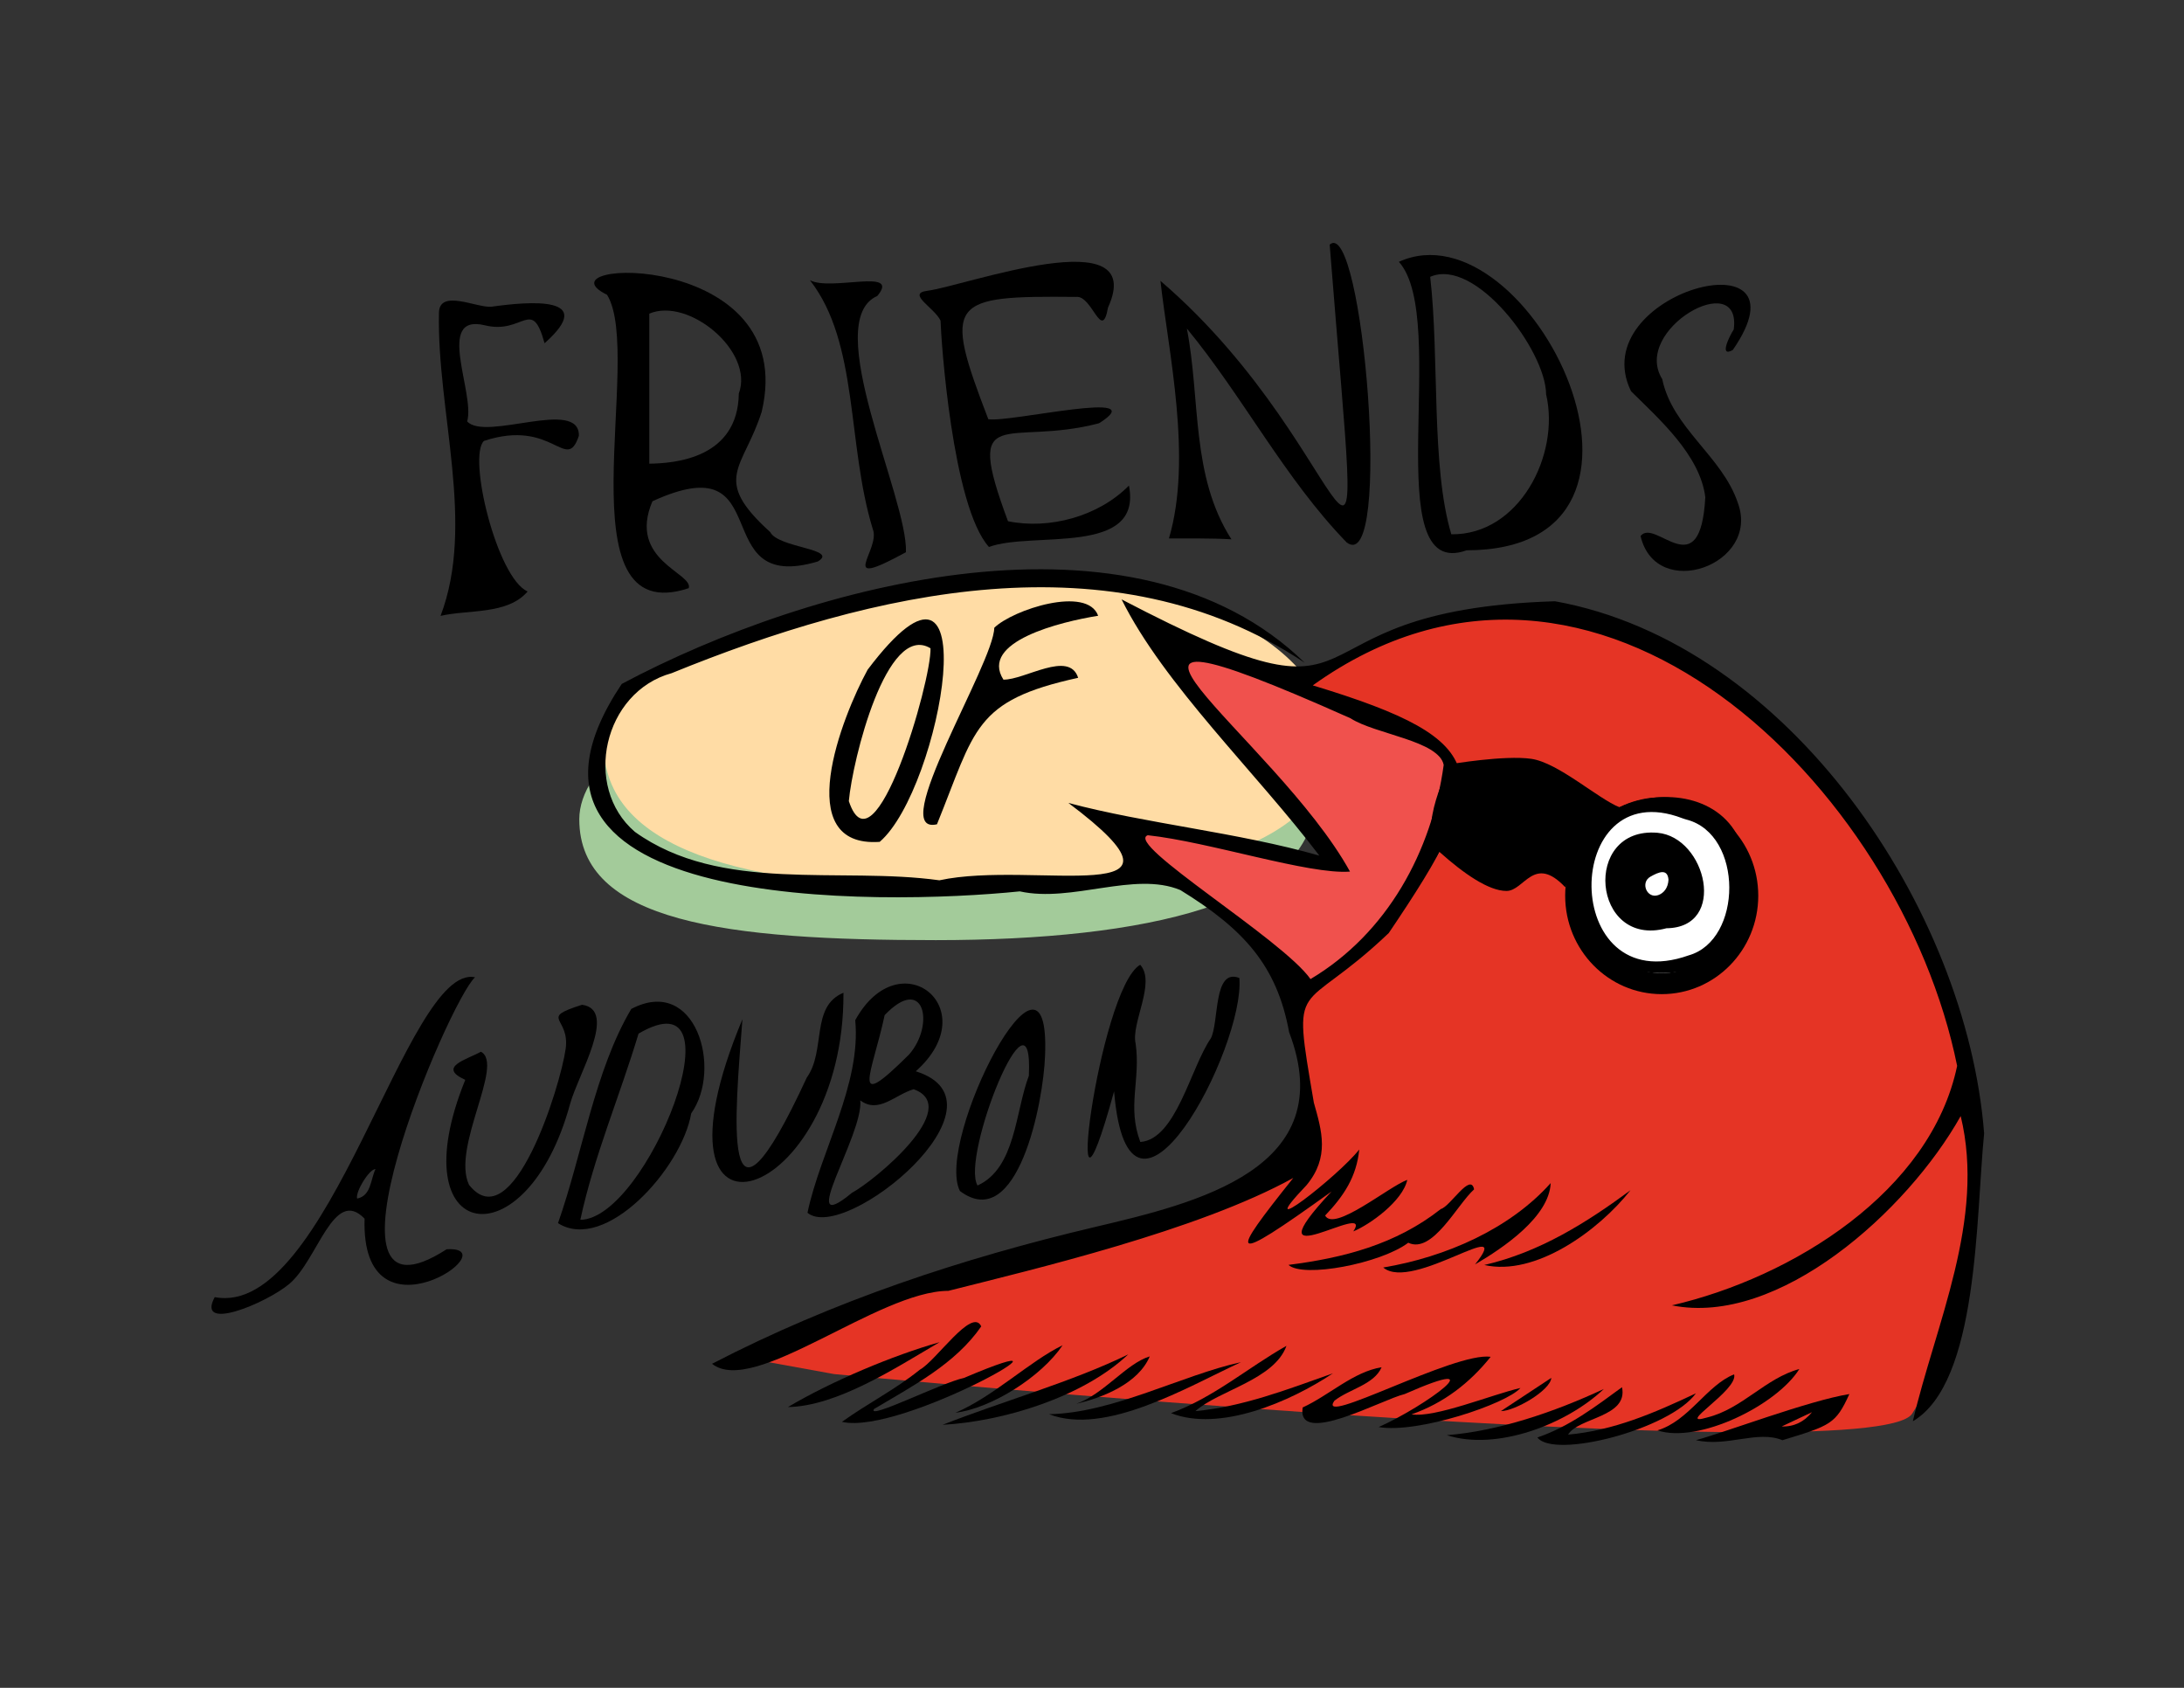 <?xml version="1.0" encoding="utf-8"?>
<!-- Generator: Adobe Illustrator 28.0.0, SVG Export Plug-In . SVG Version: 6.00 Build 0)  -->
<svg version="1.1" id="Layer_1" xmlns="http://www.w3.org/2000/svg" xmlns:xlink="http://www.w3.org/1999/xlink" x="0px" y="0px"
	 viewBox="0 0 792 612" style="enable-background:new 0 0 792 612;" xml:space="preserve">
<rect x="0" y="0" width="792" height="612" fill="#333333" stroke="none"/>
<style type="text/css">
	.st0{fill:#B59046;}
	.st1{fill:#9CAF5D;}
	.st2{fill:#C2DFA4;}
	.st3{fill:#968278;}
	.st4{fill:#D4CBC8;}
	.st5{fill:#FFFFFF;}
	.st6{display:none;fill:#010101;}
	.st7{display:none;fill:#FFFFFF;stroke:#010101;stroke-miterlimit:10;}
	.st8{display:none;fill:none;stroke:#010101;stroke-width:6;stroke-miterlimit:10;}
	.st9{display:none;}
	.st10{display:inline;}
	.st11{fill:#010101;}
	.st12{fill:#3B262D;}
	.st13{fill:#7FBDE7;}
	.st14{fill:#B8E2E3;}
	.st15{fill:#879DD0;}
	.st16{fill:#E88348;}
	.st17{fill:#DBD3D9;}
	.st18{fill:#C2BBBD;}
	.st19{fill:#808285;}
	.st20{fill:#C1C4E3;}
	.st21{fill:#838D8F;}
	.st22{fill:#E33126;}
	.st23{fill:#DCE349;}
	.st24{fill:#F2EF87;}
	.st25{fill:#FBD676;}
	.st26{fill:#A3CB9A;}
	.st27{fill:#E53425;}
	.st28{fill:#FFDCA5;}
	.st29{fill:#F0514D;}
	.st30{fill:#F69A9C;}
	.st31{fill:#E78170;}
	.st32{fill:#B97D70;}
	.st33{fill:#FDD6C0;}
	.st34{fill:#B29782;}
	.st35{fill:#95221F;}
	.st36{fill:#A7ABD6;}
	.st37{fill:#277ABE;}
	.st38{fill:#E7D9C2;}
	.st39{fill:#E4E4E9;}
	.st40{fill:#45210E;}
	.st41{fill:#66789F;}
	.st42{fill:#F47920;}
	.st43{fill:#C1DC7E;}
	.st44{fill:#1D1816;}
	.st45{fill:#787883;}
</style>
<path class="st26" d="M476.72,289.98c0,37.4-61.5,50.91-137.36,50.91s-129.29-6.42-129.29-43.82c0-19.37,27.74-39.29,59.86-50.18
	c29.92-10.14,66.43-19.8,103.01-19.8c32.57,0,50.22,7.53,66.7,15.85C461.55,254.01,476.72,268.64,476.72,289.98z"/>
<path class="st27" d="M525.97,277.09c-25.64,42.79-61.42,62.77-53.45,115.48c8.01,53,9.88,1.41,1.21,20.89
	c-9.28,20.85-71.78,32.32-71.78,32.32l-134.47,46.1l35.04,6.36c0,0,376.79,35.49,390.87,14.39c6.96-10.44,18.25-39.89,21.26-70.16
	c3.07-30.91,1.29-64.75-5.95-77.98c-5.25-9.58-9.5-23.18-18.23-40.54c-8.2-16.33-24.16-34.18-38.26-49.02
	c-22.94-24.15-30.19-24.95-47.44-37.68c-48.64-35.88-136.96,5.12-130.67,12.59L525.97,277.09z"/>
<ellipse cx="602.6" cy="324.78" rx="35.01" ry="35.69"/>
<path class="st28" d="M482.13,270.94c0,37.4-61.5,50.91-137.36,50.91s-125.79-14.31-125.79-51.71c0-19.37,24.24-31.4,56.36-42.28
	c29.92-10.14,66.43-19.8,103.01-19.8c32.57,0,50.22,7.53,66.7,15.85C466.96,234.97,482.13,249.6,482.13,270.94z"/>
<path class="st29" d="M472.45,357.49c-2.88,6.13,81.01-57.37,49.18-83.5c-38.9-31.93-99.34-35.48-98.42-38.87l62.34,78.46
	l-81.62-16.09L472.45,357.49z"/>
<ellipse class="st5" cx="602.6" cy="321.67" rx="28.77" ry="31.15"/>
<g>
	<path d="M719.52,410.95c-6.32-81.28-70.74-177.63-155.62-192.94c-104.9,3.26-56.32,51.93-157.17-0.68
		c15.41,31,48.72,62.64,71.72,92.91c-29.62-8.46-62.91-11.59-91-19.1c52.84,39.63-12.72,20.63-46.79,28.05
		c-36.06-5.02-79.17,4.84-110.42-17.56c-19.12-16.38-11.38-50.77,13.34-57.55c72.72-29.63,159.73-50.29,229.57-3.77
		c-61.71-60.15-178.49-29.16-247.68,7.67c-55.67,83.17,94.49,80.33,144.34,75.22c18.97,4.2,41.57-7.4,58.23-0.47
		c22.97,14.15,35.02,27.34,39.44,51.53c18.9,49.53-33.4,61.91-70.59,70.68c-48.05,11.35-94.5,26.68-138.68,49.56
		c15.1,12.03,60.22-26.41,85.7-26.45c30.94-7.83,90.55-21.85,125.08-40.94c-22.95,28.77-24.72,32.7,13.87,4.92
		c-31.25,33.4,15.89,2.33,7.9,14.47c5.97-2.47,17.88-10.93,19.57-18.7c-6.86,2.54-26.58,19.01-29.79,12.94
		c6.85-7.16,11.39-14.1,12.37-23.94c-7.56,9.69-39.98,34.81-19.1,12.92c8.39-10.14,5.57-19.57,2.64-29.9
		c-8.09-47.48-5.62-30.3,27.16-61.5c38.58-57.04,39.1-69.6-27.55-89.81c102.7-73.43,213.24,37.09,233.67,137.97
		c-9.53,45.6-59.69,76.7-103.44,86.83c38.67,7.77,85.37-34.11,104.73-68.63c9.11,37.49-9.17,75.57-17.35,110.65
		C717.57,501.28,716.48,441.39,719.52,410.95z M489.74,260.44c8.96,5.81,32.12,8.13,33.8,16.92c-4.29,31.37-20.46,61.05-48.3,77.65
		c-10.17-14.5-67.67-49.14-59.01-52.16c22.26,2.39,58.53,14.36,73.33,13.18C462.5,266.94,372.31,208.06,489.74,260.44z"/>
	<path d="M446.56,195.55c-7.59-0.44-15.27-0.27-22.66-0.32c8.63-29.15-0.32-68.18-3.07-93.38c73.79,63.25,74.44,152.29,61.36-13.15
		c12.01-10.61,22.96,120.68,6.17,107.99c-22.35-23-37.6-52.88-57.96-77.56C435.4,144.99,431.81,172.53,446.56,195.55z"/>
	<path d="M531.84,199.54c-32.8,11.81-5.84-83.83-24.56-104.61C554.67,73.45,616.51,199.41,531.84,199.54z M560.68,142.97
		c-0.11-15.86-25.72-49.79-42.04-42.59c3.4,29.45,0.24,68.49,7.66,93.35C550.86,194.07,565.81,165,560.68,142.97z"/>
	<path d="M341.08,116.27c-2.15-4.66-12.47-9.86-4.81-10.83c13.54-1.71,80.3-26.23,65.53,6.09c-2.24,12.69-5.7-4.49-11.5-3.87
		c-46.04-0.46-48.52,1.17-31.9,44.34c7.62,1.34,60.41-11.28,40.15,1.47c-33.4,8.78-49.4-8.39-33.01,35.52
		c14.94,3.07,32.81-1.7,43.86-12.93c5.04,25.81-35.21,16.46-50.77,22.27C345.28,183.51,341.23,122.62,341.08,116.27z"/>
	<path d="M279.29,192.91c-21.52-19.46-9.65-22.82-3.07-43.62c14.02-59.19-82.68-55.4-56.08-42.4
		c13.64,22.1-17.21,121.92,29.62,106.38c1.77-5.5-22.31-10.08-13.16-31.52c46.26-21.2,18.92,33.99,59.95,21.85
		C304.4,198.97,282.2,198.72,279.29,192.91z M267.92,142.71c-0.34,23.44-23.1,25.29-32.46,25.42c0-12,0-42.4,0-54.4
		C249.59,107.66,273.6,127.37,267.92,142.71z"/>
	<path d="M191.34,214.46c-7.25,8.53-21.68,6.51-31.58,8.86c12.7-33.38-1.33-73.99-0.58-109.85c0.08-8.88,13.81-1.73,19.05-2.26
		c13.61-1.92,38.79-4.09,19.25,13.25c-4.68-16.98-7.61-3.02-21.7-6.52c-18.14-4.34-3.4,24.62-6.37,34.86
		c6.66,7.36,40.85-8.67,40.51,5.22c-4.63,13.74-9.25-6.47-34.43,1.86C169.51,165.58,180.27,209.65,191.34,214.46z"/>
	<path d="M172.26,354.36c-9.52,8.63-61.89,131.87-10.3,98.62c23.17-1.43-31.21,36.3-29.75-11.09
		c-11.24-11.71-16.96,15.04-27.36,23.7c-8.42,7.01-33.93,17.61-26.98,4.74C119.2,478.24,147.52,349.07,172.26,354.36z M136.17,423.9
		c-2.33,0.02-7.36,8.31-6.66,10.7C134.63,433.53,134.31,427.83,136.17,423.9z"/>
	<path d="M618.41,180.27c-1.92-15.26-16.66-28.24-26.94-38.42c-17.39-35.8,66.61-57.94,36.91-14.95c-5.22,2.94-1.05-5.36,0.33-7.41
		c3.1-22.63-37.12,0.01-25.92,17.98c3.71,17.85,21.7,27.87,27.42,44.88c8.28,22.4-29.65,36.01-35.28,12.01
		C600.22,187.58,616.62,213.19,618.41,180.27z"/>
	<path d="M332.1,388.44c36.46,11.43-25.78,62.62-39.28,51.3c4.71-22.37,19.52-46.52,17.32-69.82
		C326.24,340.62,357.64,365.69,332.1,388.44z M311.97,398.99c1.27,12.43-23.91,50.76-3.05,33.54c8.33-4.49,40.43-31.07,22.41-37.58
		C324.49,396.95,318.66,403.97,311.97,398.99z M329.68,382.34c9.44-10.79,5.49-29.32-8.87-14.26
		C316.28,389.29,307.75,404.16,329.68,382.34z"/>
	<path d="M250.66,403.7c-3.43,19.96-31.12,50.69-48.31,39.81c8.87-25.18,13.36-55.41,26.57-77.67
		C252.3,353.52,262.1,387.58,250.66,403.7z M210.45,442.29c24.27-0.13,59.5-89.92,21.11-67.51
		C224.71,397.55,215.41,419.22,210.45,442.29z"/>
	<path d="M319.01,305.25c-32.39,2.27-13.72-45.34-4.37-62.43C359.36,183.57,341.43,286,319.01,305.25z M307.82,290.48
		c9.24,27.92,29.99-43.42,29.62-55.41C321.53,225.4,309.12,275.69,307.82,290.48z"/>
	<path d="M404.01,395.7c-19.48,71.02-5.68-37.3,9.47-45.88c5.83,6.43-3.44,21.28-1.65,28.62c1.85,13.22-3.18,22.73,1.69,35.63
		c12.96-0.92,18.25-26.99,25.54-37.52c3.1-5.71,0.77-25.7,10.38-21.94C451.51,379.99,409.32,459.98,404.01,395.7z"/>
	<path d="M633.37,318.27c7.07,42.87-58.27,45.95-64.01,8.65C560.91,283.96,634.14,272.75,633.37,318.27z M611.69,297.2
		c-0.55-0.15-1.1-0.31-1.64-0.52c-43.97-16.78-44.56,66.36,2.33,49.73C631.94,340.9,632.31,302.64,611.69,297.2z"/>
	<path d="M168.72,391.55c-10.28-4.66,0.57-7.36,5.68-10.2c8.64,4.55-10.74,34.69-4.32,48.26c15.84,20.02,33.16-35.71,35.05-49.31
		c1.63-11.7-10.02-10.89,5.94-15.98c13.12,1.79-1.46,25.35-4.35,36.01C191.02,458.1,144.49,451.28,168.72,391.55z"/>
	<path d="M398.23,223.27c-13.61,2.17-43.12,9.4-34.35,23.16c7.71,0.15,23.85-10.82,27.1-0.66c-37.95,8.29-37.23,18.69-51.2,53.11
		c-18.48,4.28,20.63-58.28,20.78-71.25C367.29,221.04,394.27,212.28,398.23,223.27z"/>
	<path d="M293.7,101.59c7.6,4.14,33.1-4.64,24.45,5.72c-20.87,9.08,11.14,73.37,10.38,92.91c-25.95,14.2-8.96-0.89-12.03-8.39
		C307.02,160.84,311.51,124.38,293.7,101.59z"/>
	<path d="M305.87,359.97c0.46,76.4-75.04,101.59-36.64,9.6c-2.58,34.32-8.26,89.46,23.34,21.15
		C299.59,380.98,293.86,364.91,305.87,359.97z"/>
	<path d="M378.98,382.67c2.08-51.25-40.08,30.97-30.88,49.18C368.97,447.52,378.41,399.89,378.98,382.67z M373.1,390.07
		c-4.92,12.86-4.72,33.48-18.61,39.79C348.3,419.41,374.87,353.23,373.1,390.07z"/>
	<path d="M499.95,517.44c17.01-7.51,43.3-26.88,9.43-11.96c-8.17,1.92-39.26,19.23-36.98,4.86c9.55-4.37,18.42-12.97,28.62-14.58
		c-2.76,6.36-11.81,7.92-17.14,12.16c-6.74,9.85,43.5-17.83,56.7-15.95c-7.55,9.46-17.1,16.83-28.7,20.86
		c8.37,1.39,29.09-7.15,39.49-9.56C546.39,509.01,514.16,519.9,499.95,517.44z"/>
	<path d="M349.57,499.63c-7.95,1.65-35.27,15.46-32.63,11.28c14.01-8.38,29.39-16.23,38.9-29.97c-3.29-7.15-16.43,12.55-22.24,15.68
		c-9.13,7.35-18.45,11.93-28.29,18.93C327.12,520.67,400.73,477.88,349.57,499.63z"/>
	<path d="M670.65,505.48c-4.95,10.87-6.82,11.42-24.27,16.73c-9.04-3.75-20.16,2.6-31.35-0.02
		C625.18,519.49,656.01,507.81,670.65,505.48z M657.1,512.05c-3.67,1.73-7.34,3.45-11,5.18C650.66,517.36,654.29,515.5,657.1,512.05
		z"/>
	<path d="M510.69,450.61c-10,7.55-38.2,12.91-43.44,8.03c19.96-2.53,38.93-7.4,55.25-20.26c3.37-0.85,10.81-13.44,12.06-7.13
		C528.33,436.88,519.48,454.78,510.69,450.61z"/>
	<path d="M433.51,511.66c17.16-1.6,33.07-7.75,49.86-13.7c-15.55,10.36-41.1,21.38-58.72,14.43c15.55-5.67,27.95-16.55,41.87-24.4
		C462.09,500.34,441.81,504.18,433.51,511.66z"/>
	<path d="M501.61,459.59c22.62-3.78,45.89-13.97,60.73-30.62c-0.53,12.21-17.07,23.44-27.44,29.51
		C549.7,439.85,512.18,468.57,501.61,459.59z"/>
	<path d="M601.02,518.64c11.39-3.37,17.93-16.4,27.84-20.31c1.59,5.77-21.96,19.27-9.73,15.62c12.71-3.14,21.09-14.24,33.38-17.55
		C644.33,509.5,615.91,523.58,601.02,518.64z"/>
	<path d="M568.64,520.19c16.62-1.52,31.25-7.85,46.36-14.98c-9.56,13.17-51.52,23.9-57.48,16.01c11.68-3.98,21.19-11.3,30.68-18.23
		C590.5,513.9,572.38,513.93,568.64,520.19z"/>
	<path d="M409.14,491.09c-16.45,15.53-45.4,24.34-67.34,25.54C363.54,508.1,388.92,500.99,409.14,491.09z"/>
	<path d="M450.07,493.89c-19.68,9.13-49.22,26.79-69.66,18.89C403.64,512.35,428.55,498.62,450.07,493.89z"/>
	<path d="M340.74,486.66c-16.06,9.41-37.24,23.25-55.01,23.53C301.87,500.66,323.8,491.47,340.74,486.66z"/>
	<path d="M581.62,503.63c-13.41,12.73-38.73,22.58-56.95,16.76C543.41,518.88,563.58,512.04,581.62,503.63z"/>
	<path d="M538.26,458.68c20.15-4.65,37.17-15.42,53.02-27.11C579.64,446.31,556.74,462.88,538.26,458.68z"/>
	<path d="M346.49,512.25c13.85-5.92,26.87-18.64,38.85-24.47C377.61,499.22,359.55,510.65,346.49,512.25z"/>
	<path d="M416.94,491.82c-4.13,9.79-16.89,14.93-26.63,17.18C400.21,505.56,408.47,494.39,416.94,491.82z"/>
	<path d="M544.28,511.66c6.2-4.09,12.21-8.05,18.29-12.06C562.2,504.25,549.18,511.69,544.28,511.66z"/>
	<path d="M604.32,336.58c-26.99,7.29-30.79-36.93-3.27-34.62C618.81,303.52,626.53,336.36,604.32,336.58z M601.31,324.57
		c1.98-0.67,3.61-2.59,3.75-5.59c-0.34-4.15-3.53-2.82-6.56-1.1C594.75,320,597.23,325.95,601.31,324.57z"/>
</g>
<path d="M587.31,292.72c-7.94-3.2-22.23-16.15-31.98-17.57c-9.75-1.42-29.36,1.94-29.36,1.94s-12.66,24.05-3.95,31.83
	s17.78,14.13,24.28,14.13c6.5,0,9.91-13.38,21.29-1.37l9.55-18.64L587.31,292.72z"/>
</svg>
